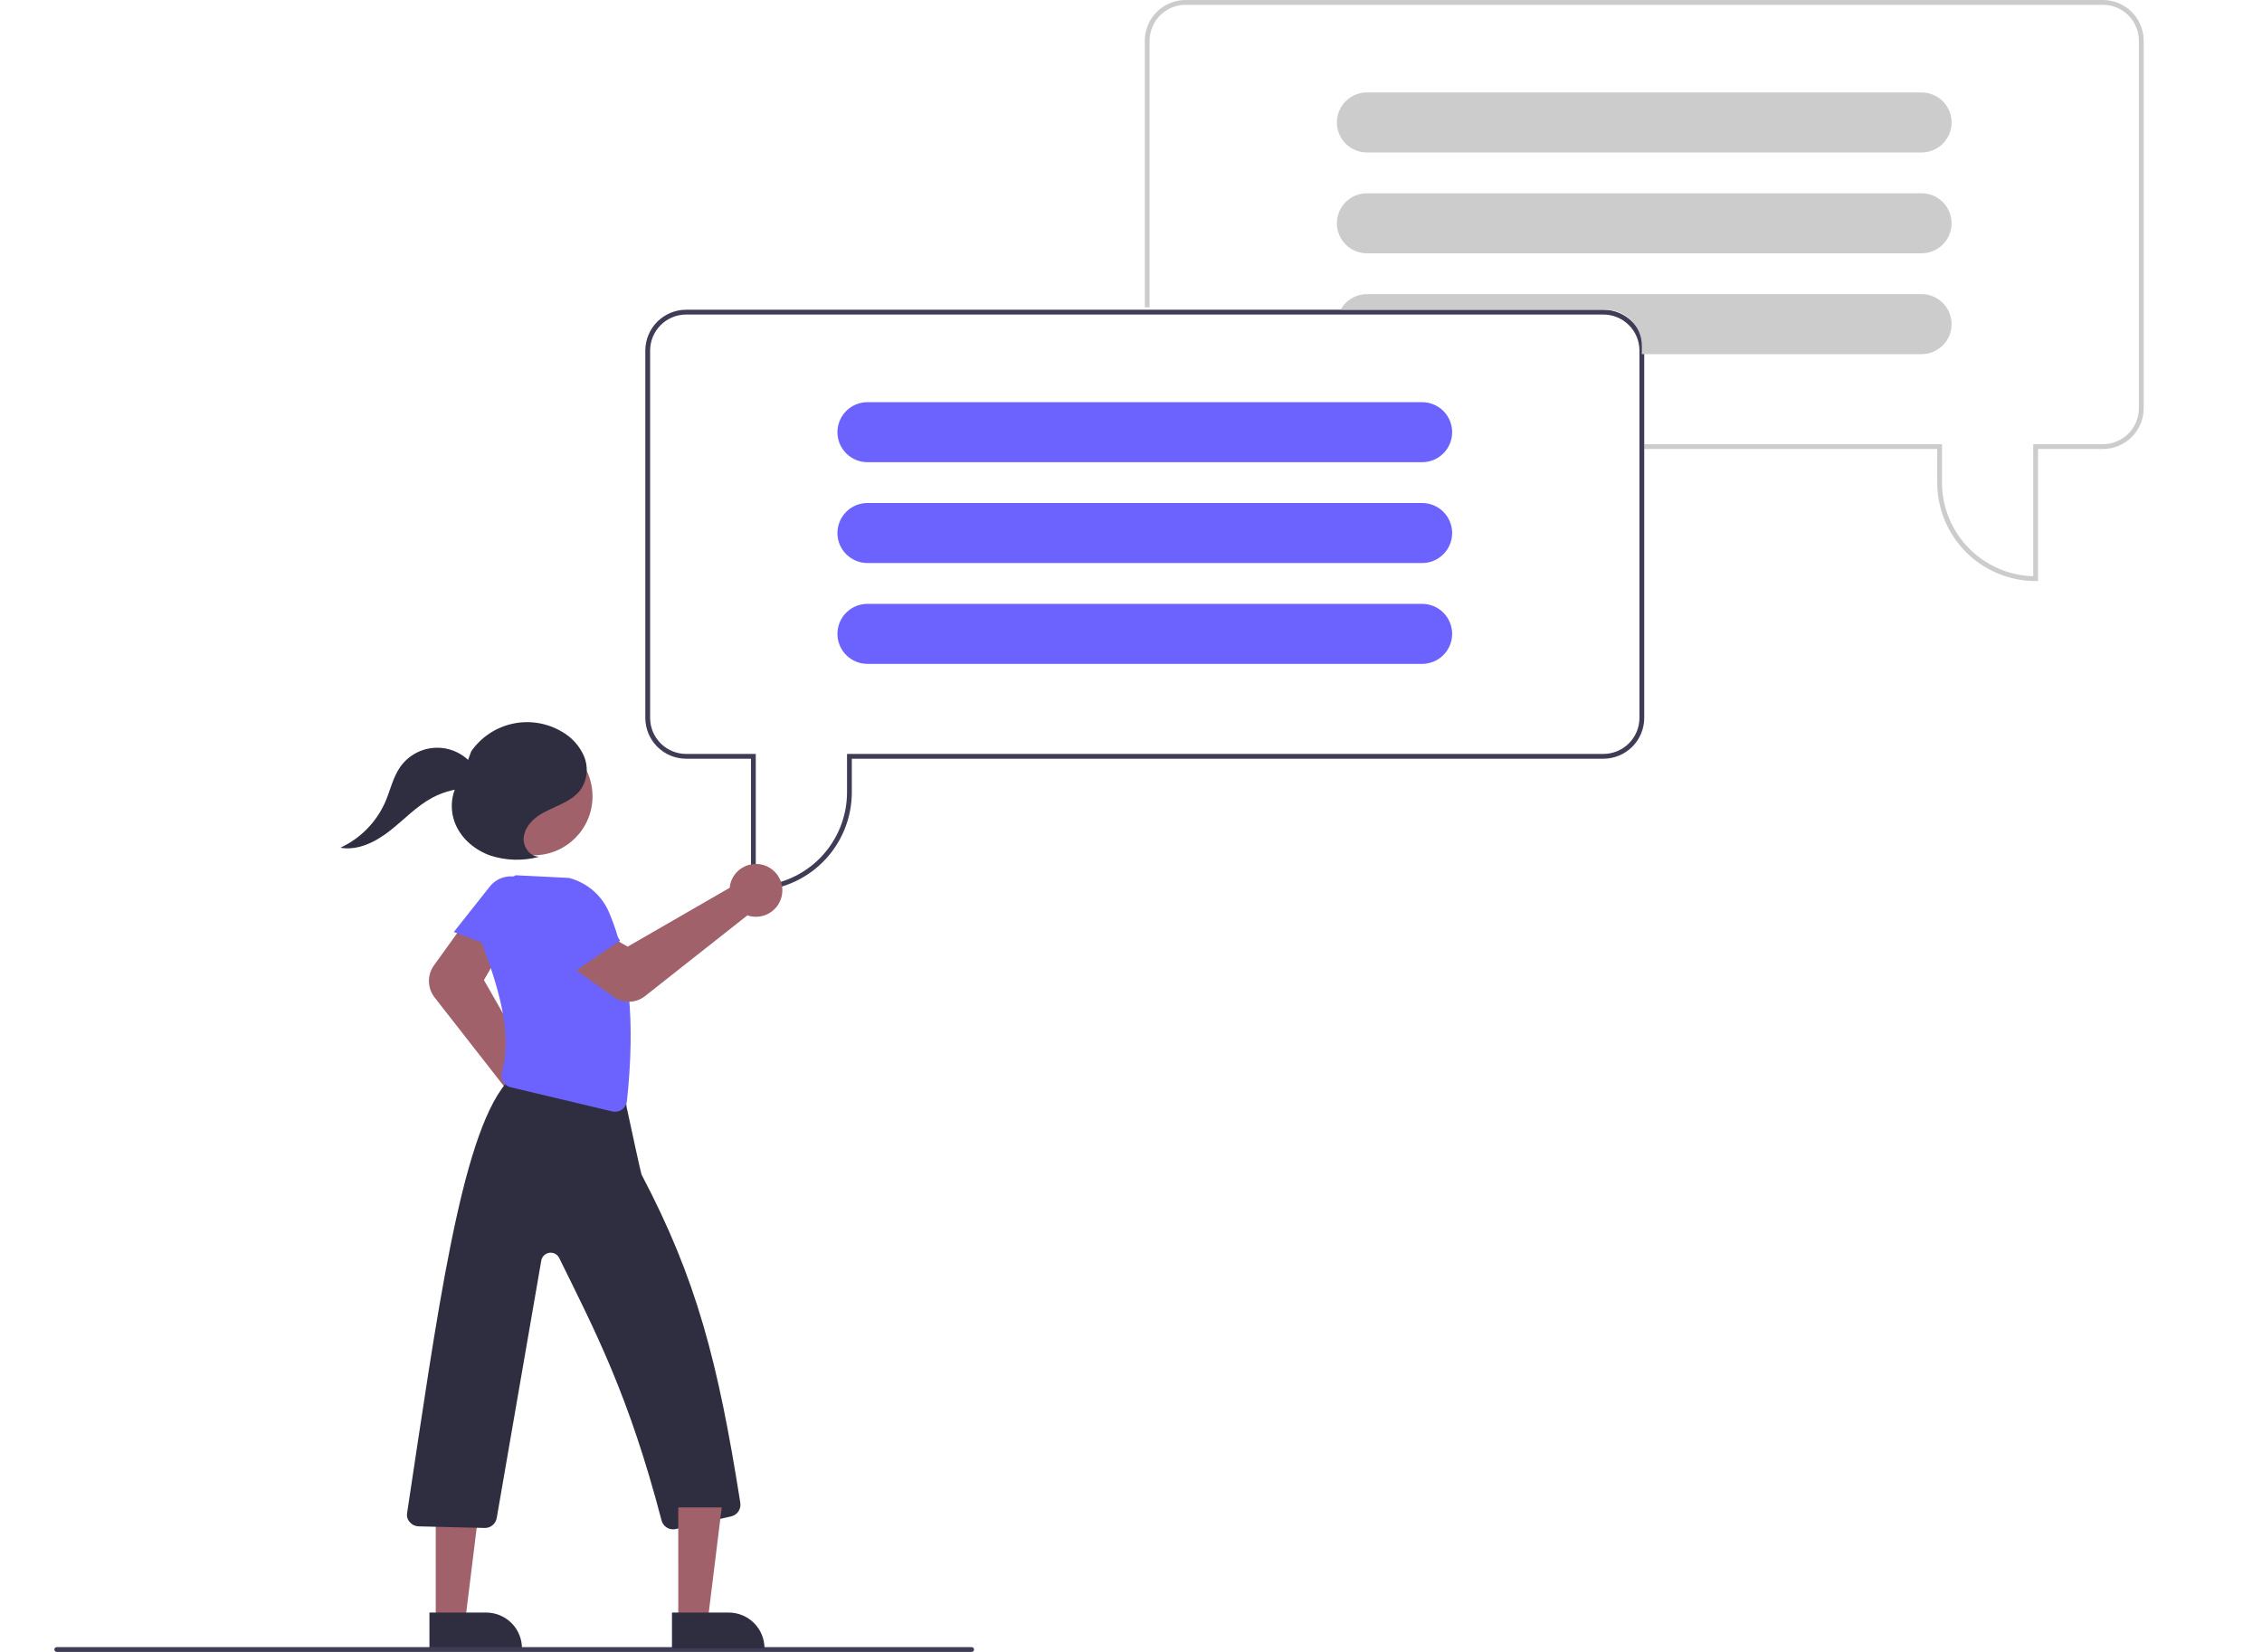 <svg width="942" height="688" viewBox="0 0 942 688" fill="none" xmlns="http://www.w3.org/2000/svg">
<g id="undraw_Chat_re_re1u 1">
<path id="Frame2" d="M848.739 242H847.739C836.869 241.988 826.448 237.664 818.761 229.978C811.075 222.291 806.751 211.87 806.739 201V187H684.739V185H808.739V201C808.751 211.167 812.728 220.928 819.824 228.208C826.92 235.489 836.576 239.715 846.739 239.987V185H875.739C879.716 184.995 883.529 183.414 886.341 180.602C889.153 177.79 890.735 173.977 890.739 170V17C890.735 13.023 889.153 9.21 886.341 6.398C883.529 3.586 879.716 2.005 875.739 2H493.739C489.762 2.005 485.95 3.586 483.138 6.398C480.325 9.21 478.744 13.023 478.739 17V128H476.739V17C476.744 12.493 478.537 8.172 481.724 4.985C484.911 1.798 489.232 0.005 493.739 0H875.739C880.246 0.005 884.567 1.798 887.754 4.985C890.941 8.172 892.734 12.493 892.739 17V170C892.734 174.507 890.941 178.828 887.754 182.015C884.567 185.202 880.246 186.995 875.739 187H848.739V242Z" fill="#CCCCCC"/>
<path id="Frame1" d="M667.739 129H285.739C281.232 129.006 276.912 130.799 273.725 133.986C270.539 137.173 268.746 141.493 268.739 146V299C268.746 303.507 270.539 307.827 273.725 311.014C276.912 314.201 281.232 315.994 285.739 316H312.739V371H313.739C324.609 370.989 335.031 366.665 342.718 358.979C350.404 351.292 354.728 340.87 354.739 330V316H667.739C672.246 315.994 676.566 314.201 679.753 311.014C682.94 307.827 684.733 303.507 684.739 299V146C684.733 141.493 682.94 137.173 679.753 133.986C676.566 130.799 672.246 129.006 667.739 129ZM682.739 299C682.734 302.977 681.152 306.789 678.34 309.601C675.528 312.413 671.716 313.995 667.739 314H352.739V330C352.725 340.166 348.748 349.927 341.652 357.207C334.557 364.488 324.902 368.715 314.739 368.99V314H285.739C281.762 313.995 277.95 312.413 275.138 309.601C272.326 306.789 270.744 302.977 270.739 299V146C270.744 142.023 272.326 138.211 275.138 135.399C277.95 132.587 281.762 131.005 285.739 131H667.739C671.716 131.005 675.528 132.587 678.34 135.399C681.152 138.211 682.734 142.023 682.739 146V299Z" fill="#3F3D56"/>
<g id="secChat">
<path id="Vector" d="M812.719 50.51C812.593 47.284 811.224 44.231 808.897 41.992C806.571 39.753 803.468 38.502 800.239 38.5H569.239C565.924 38.5 562.744 39.817 560.4 42.161C558.056 44.505 556.739 47.685 556.739 51C556.739 54.315 558.056 57.495 560.4 59.839C562.744 62.183 565.924 63.5 569.239 63.5H800.239C803.553 63.495 806.73 62.177 809.073 59.834C811.416 57.491 812.735 54.314 812.739 51C812.742 50.836 812.736 50.673 812.719 50.51Z" fill="#CCCCCC"/>
<path id="Vector_2" d="M812.719 92.51C812.593 89.284 811.224 86.231 808.897 83.992C806.571 81.753 803.468 80.502 800.239 80.5H569.239C565.924 80.5 562.744 81.817 560.4 84.161C558.056 86.505 556.739 89.685 556.739 93C556.739 96.315 558.056 99.495 560.4 101.839C562.744 104.183 565.924 105.5 569.239 105.5H800.239C803.553 105.495 806.73 104.177 809.073 101.834C811.416 99.491 812.735 96.314 812.739 93C812.742 92.836 812.736 92.673 812.719 92.51Z" fill="#CCCCCC"/>
<path id="Vector_3" d="M812.719 134.51C812.593 131.284 811.224 128.231 808.897 125.992C806.571 123.753 803.468 122.502 800.239 122.5H569.239C567.407 122.5 565.597 122.903 563.938 123.681C562.279 124.459 560.811 125.592 559.639 127C559.125 127.623 558.67 128.293 558.279 129H668.739C672.716 129.005 676.528 130.587 679.34 133.399C682.152 136.211 683.734 140.023 683.739 144V147.5H800.239C803.553 147.495 806.73 146.177 809.073 143.834C811.416 141.491 812.735 138.314 812.739 135C812.742 134.836 812.736 134.673 812.719 134.51Z" fill="#CCCCCC"/>
</g>
<g id="firstChat">
<path id="Vector_4" d="M592.239 167.5H361.239C358.01 167.502 354.908 168.753 352.581 170.992C350.255 173.231 348.885 176.284 348.759 179.51C348.742 179.673 348.736 179.836 348.739 180C348.744 183.314 350.062 186.49 352.405 188.834C354.749 191.177 357.925 192.495 361.239 192.5H592.239C595.554 192.5 598.734 191.183 601.078 188.839C603.422 186.495 604.739 183.315 604.739 180C604.739 176.685 603.422 173.505 601.078 171.161C598.734 168.817 595.554 167.5 592.239 167.5Z" fill="#6C63FF"/>
<path id="Vector_5" d="M592.239 209.5H361.239C358.01 209.502 354.908 210.753 352.581 212.992C350.255 215.231 348.885 218.284 348.759 221.51C348.742 221.673 348.736 221.836 348.739 222C348.744 225.314 350.062 228.49 352.405 230.834C354.749 233.177 357.925 234.495 361.239 234.5H592.239C595.554 234.5 598.734 233.183 601.078 230.839C603.422 228.495 604.739 225.315 604.739 222C604.739 218.685 603.422 215.505 601.078 213.161C598.734 210.817 595.554 209.5 592.239 209.5Z" fill="#6C63FF"/>
<path id="Vector_6" d="M592.239 251.5H361.239C358.01 251.502 354.908 252.753 352.581 254.992C350.255 257.231 348.885 260.284 348.759 263.51C348.742 263.673 348.736 263.836 348.739 264C348.744 267.314 350.062 270.49 352.405 272.834C354.749 275.177 357.925 276.495 361.239 276.5H592.239C595.554 276.5 598.734 275.183 601.078 272.839C603.422 270.495 604.739 267.315 604.739 264C604.739 260.685 603.422 257.505 601.078 255.161C598.734 252.817 595.554 251.5 592.239 251.5Z" fill="#6C63FF"/>
</g>
<g id="people">
<path id="Vector_7" d="M224.726 472.72C224.276 472.72 223.826 472.692 223.379 472.635C221.841 472.447 220.359 471.935 219.032 471.134C217.705 470.333 216.562 469.26 215.678 467.986C214.795 466.713 214.19 465.267 213.904 463.743C213.618 462.22 213.658 460.653 214.019 459.146C214.105 458.796 214.209 458.45 214.33 458.111L180.965 415.397C179.496 413.502 178.678 411.183 178.631 408.786C178.584 406.388 179.311 404.04 180.705 402.088L192.392 385.856L207.667 397.641L201.531 408.184L225.833 450.782C226.322 450.827 226.807 450.906 227.285 451.019C229.903 451.648 232.2 453.215 233.74 455.424C235.28 457.634 235.956 460.331 235.641 463.005C235.325 465.68 234.04 468.146 232.029 469.936C230.017 471.726 227.419 472.717 224.726 472.72L224.726 472.72Z" fill="#A0616A"/>
<path id="Vector_8" d="M181.467 675.118L193.727 675.117L199.559 627.829L181.465 627.83L181.467 675.118Z" fill="#A0616A"/>
<path id="Vector_9" d="M217.371 686.5L178.84 686.502L178.839 671.615L202.483 671.614C204.438 671.614 206.374 671.999 208.18 672.747C209.987 673.495 211.628 674.591 213.01 675.974C214.393 677.356 215.489 678.997 216.237 680.803C216.986 682.609 217.371 684.545 217.371 686.5Z" fill="#2F2E41"/>
<path id="Vector_10" d="M188.992 388.159L216.516 398.618L223.236 379.952C224.129 377.473 224.116 374.759 223.201 372.289C222.285 369.818 220.526 367.751 218.234 366.452C215.916 365.139 213.204 364.697 210.588 365.208C207.973 365.718 205.626 367.147 203.972 369.237L188.992 388.159Z" fill="#6C63FF"/>
<path id="Vector_11" d="M280.287 636.945C279.188 636.944 278.121 636.577 277.253 635.903C276.386 635.228 275.767 634.284 275.495 633.219C261.769 580.708 247.833 554.388 232.889 523.953C232.515 523.194 231.909 522.574 231.159 522.184C230.408 521.793 229.553 521.652 228.717 521.781C227.881 521.91 227.108 522.302 226.51 522.9C225.913 523.499 225.522 524.273 225.394 525.109L206.87 632.158C206.685 633.352 206.072 634.438 205.146 635.214C204.22 635.99 203.043 636.403 201.835 636.376L174.333 635.706C173.666 635.692 173.009 635.543 172.4 635.268C171.792 634.993 171.246 634.597 170.796 634.105C170.32 633.633 169.955 633.061 169.73 632.429C169.504 631.798 169.423 631.124 169.492 630.458C181.948 548.313 191.755 473.957 210.615 451.273C211.138 450.778 211.737 450.37 212.39 450.066L211.818 449.979C211.654 449.953 211.219 449.886 211.213 449.449L211.208 449.025L211.638 448.944C212.325 448.92 213.01 449.023 213.659 449.248L256.704 455.873C257.896 456.056 258.981 456.667 259.756 457.591C260.532 458.516 260.945 459.69 260.918 460.897C263.258 471.844 266.844 488.368 267.165 489.182C290.131 532.843 299.042 567.225 308.305 625.934C308.497 627.179 308.21 628.45 307.503 629.493C306.796 630.535 305.721 631.271 304.493 631.553L281.409 636.818C281.041 636.903 280.665 636.945 280.287 636.945Z" fill="#2F2E41"/>
<path id="Vector_12" d="M256.132 463.031C255.745 463.031 255.36 462.986 254.985 462.896L212.606 452.815C211.957 452.664 211.345 452.381 210.809 451.983C210.274 451.586 209.825 451.084 209.491 450.506C209.146 449.909 208.925 449.249 208.842 448.564C208.759 447.88 208.815 447.185 209.007 446.523C213.576 430.68 207.584 411.04 200.428 392.177C199.518 386.661 200.409 380.998 202.971 376.029C205.532 371.059 209.627 367.048 214.647 364.588L214.763 364.533L237.012 365.656C240.665 366.614 244.054 368.387 246.924 370.843C249.793 373.299 252.068 376.374 253.579 379.835C262.155 399.906 264.61 425.661 261.085 458.57C260.955 459.794 260.378 460.927 259.463 461.75C258.549 462.574 257.362 463.03 256.132 463.031L256.132 463.031Z" fill="#6C63FF"/>
<path id="Vector_13" d="M261.833 417.217C259.571 417.222 257.364 416.52 255.519 415.21L239.105 403.511L250.816 388.179L261.388 394.265L303.869 369.758C303.912 369.269 303.989 368.784 304.098 368.306C304.596 366.188 305.711 364.265 307.302 362.781C308.892 361.297 310.887 360.317 313.035 359.967C315.182 359.616 317.385 359.91 319.365 360.812C321.345 361.713 323.013 363.182 324.158 365.031C325.304 366.881 325.875 369.029 325.8 371.203C325.725 373.377 325.007 375.48 323.736 377.247C322.466 379.013 320.7 380.362 318.663 381.125C316.625 381.888 314.407 382.029 312.289 381.531C311.939 381.447 311.593 381.345 311.253 381.226L268.579 414.892C266.655 416.403 264.279 417.222 261.833 417.217Z" fill="#A0616A"/>
<path id="Vector_14" d="M233.898 408.285L258.247 391.728L246.804 375.521C245.284 373.369 243.053 371.823 240.504 371.157C237.955 370.491 235.253 370.748 232.875 371.881C230.47 373.028 228.553 374.997 227.472 377.433C226.391 379.868 226.217 382.611 226.981 385.164L233.898 408.285Z" fill="#6C63FF"/>
<path id="Vector_15" d="M222.188 356.222C235.753 356.222 246.749 345.226 246.749 331.661C246.749 318.097 235.753 307.1 222.188 307.1C208.623 307.1 197.627 318.097 197.627 331.661C197.627 345.226 208.623 356.222 222.188 356.222Z" fill="#A0616A"/>
<path id="Vector_16" d="M224.438 356.79C220.752 356.774 217.908 352.893 218.073 349.21C218.239 345.528 220.712 342.288 223.692 340.118C226.672 337.947 230.167 336.626 233.49 335.03C236.813 333.435 240.108 331.445 242.159 328.382C243.399 326.377 244.139 324.105 244.317 321.754C244.495 319.404 244.106 317.046 243.183 314.878C241.273 310.541 237.995 306.949 233.849 304.653C227.692 301.049 220.402 299.896 213.433 301.425C206.463 302.954 200.326 307.053 196.242 312.904L192.034 324.362C187.746 329.518 187.066 337.175 189.702 343.341C192.338 349.508 197.95 354.147 204.283 356.353C210.709 358.418 217.587 358.624 224.124 356.948" fill="#2F2E41"/>
<path id="Vector_17" d="M197.9 320.016C196.217 317.422 193.922 315.281 191.217 313.783C188.512 312.285 185.48 311.476 182.388 311.426C179.296 311.376 176.239 312.088 173.487 313.499C170.735 314.909 168.373 316.975 166.608 319.514C163.653 323.764 162.58 329.004 160.549 333.765C156.869 342.291 150.177 349.163 141.752 353.068C149.129 354.365 156.479 350.612 162.377 345.995C168.275 341.377 173.462 335.741 180.067 332.209C185.264 329.44 191.101 328.1 196.985 328.323" fill="#2F2E41"/>
<path id="Vector_18" d="M404.633 688H23.633C23.368 688 23.113 687.895 22.926 687.707C22.738 687.52 22.633 687.265 22.633 687C22.633 686.735 22.738 686.48 22.926 686.293C23.113 686.105 23.368 686 23.633 686H404.633C404.898 686 405.152 686.105 405.34 686.293C405.527 686.48 405.633 686.735 405.633 687C405.633 687.265 405.527 687.52 405.34 687.707C405.152 687.895 404.898 688 404.633 688Z" fill="#3F3D56"/>
<path id="Vector_19" d="M282.467 675.118L294.727 675.117L300.559 627.829L282.465 627.83L282.467 675.118Z" fill="#A0616A"/>
<path id="Vector_20" d="M318.371 686.5L279.84 686.502L279.839 671.615L303.483 671.614C305.438 671.614 307.374 671.999 309.18 672.747C310.987 673.495 312.628 674.591 314.01 675.974C315.393 677.356 316.489 678.997 317.237 680.803C317.986 682.609 318.371 684.545 318.371 686.5Z" fill="#2F2E41"/>
</g>
</g>
</svg>
